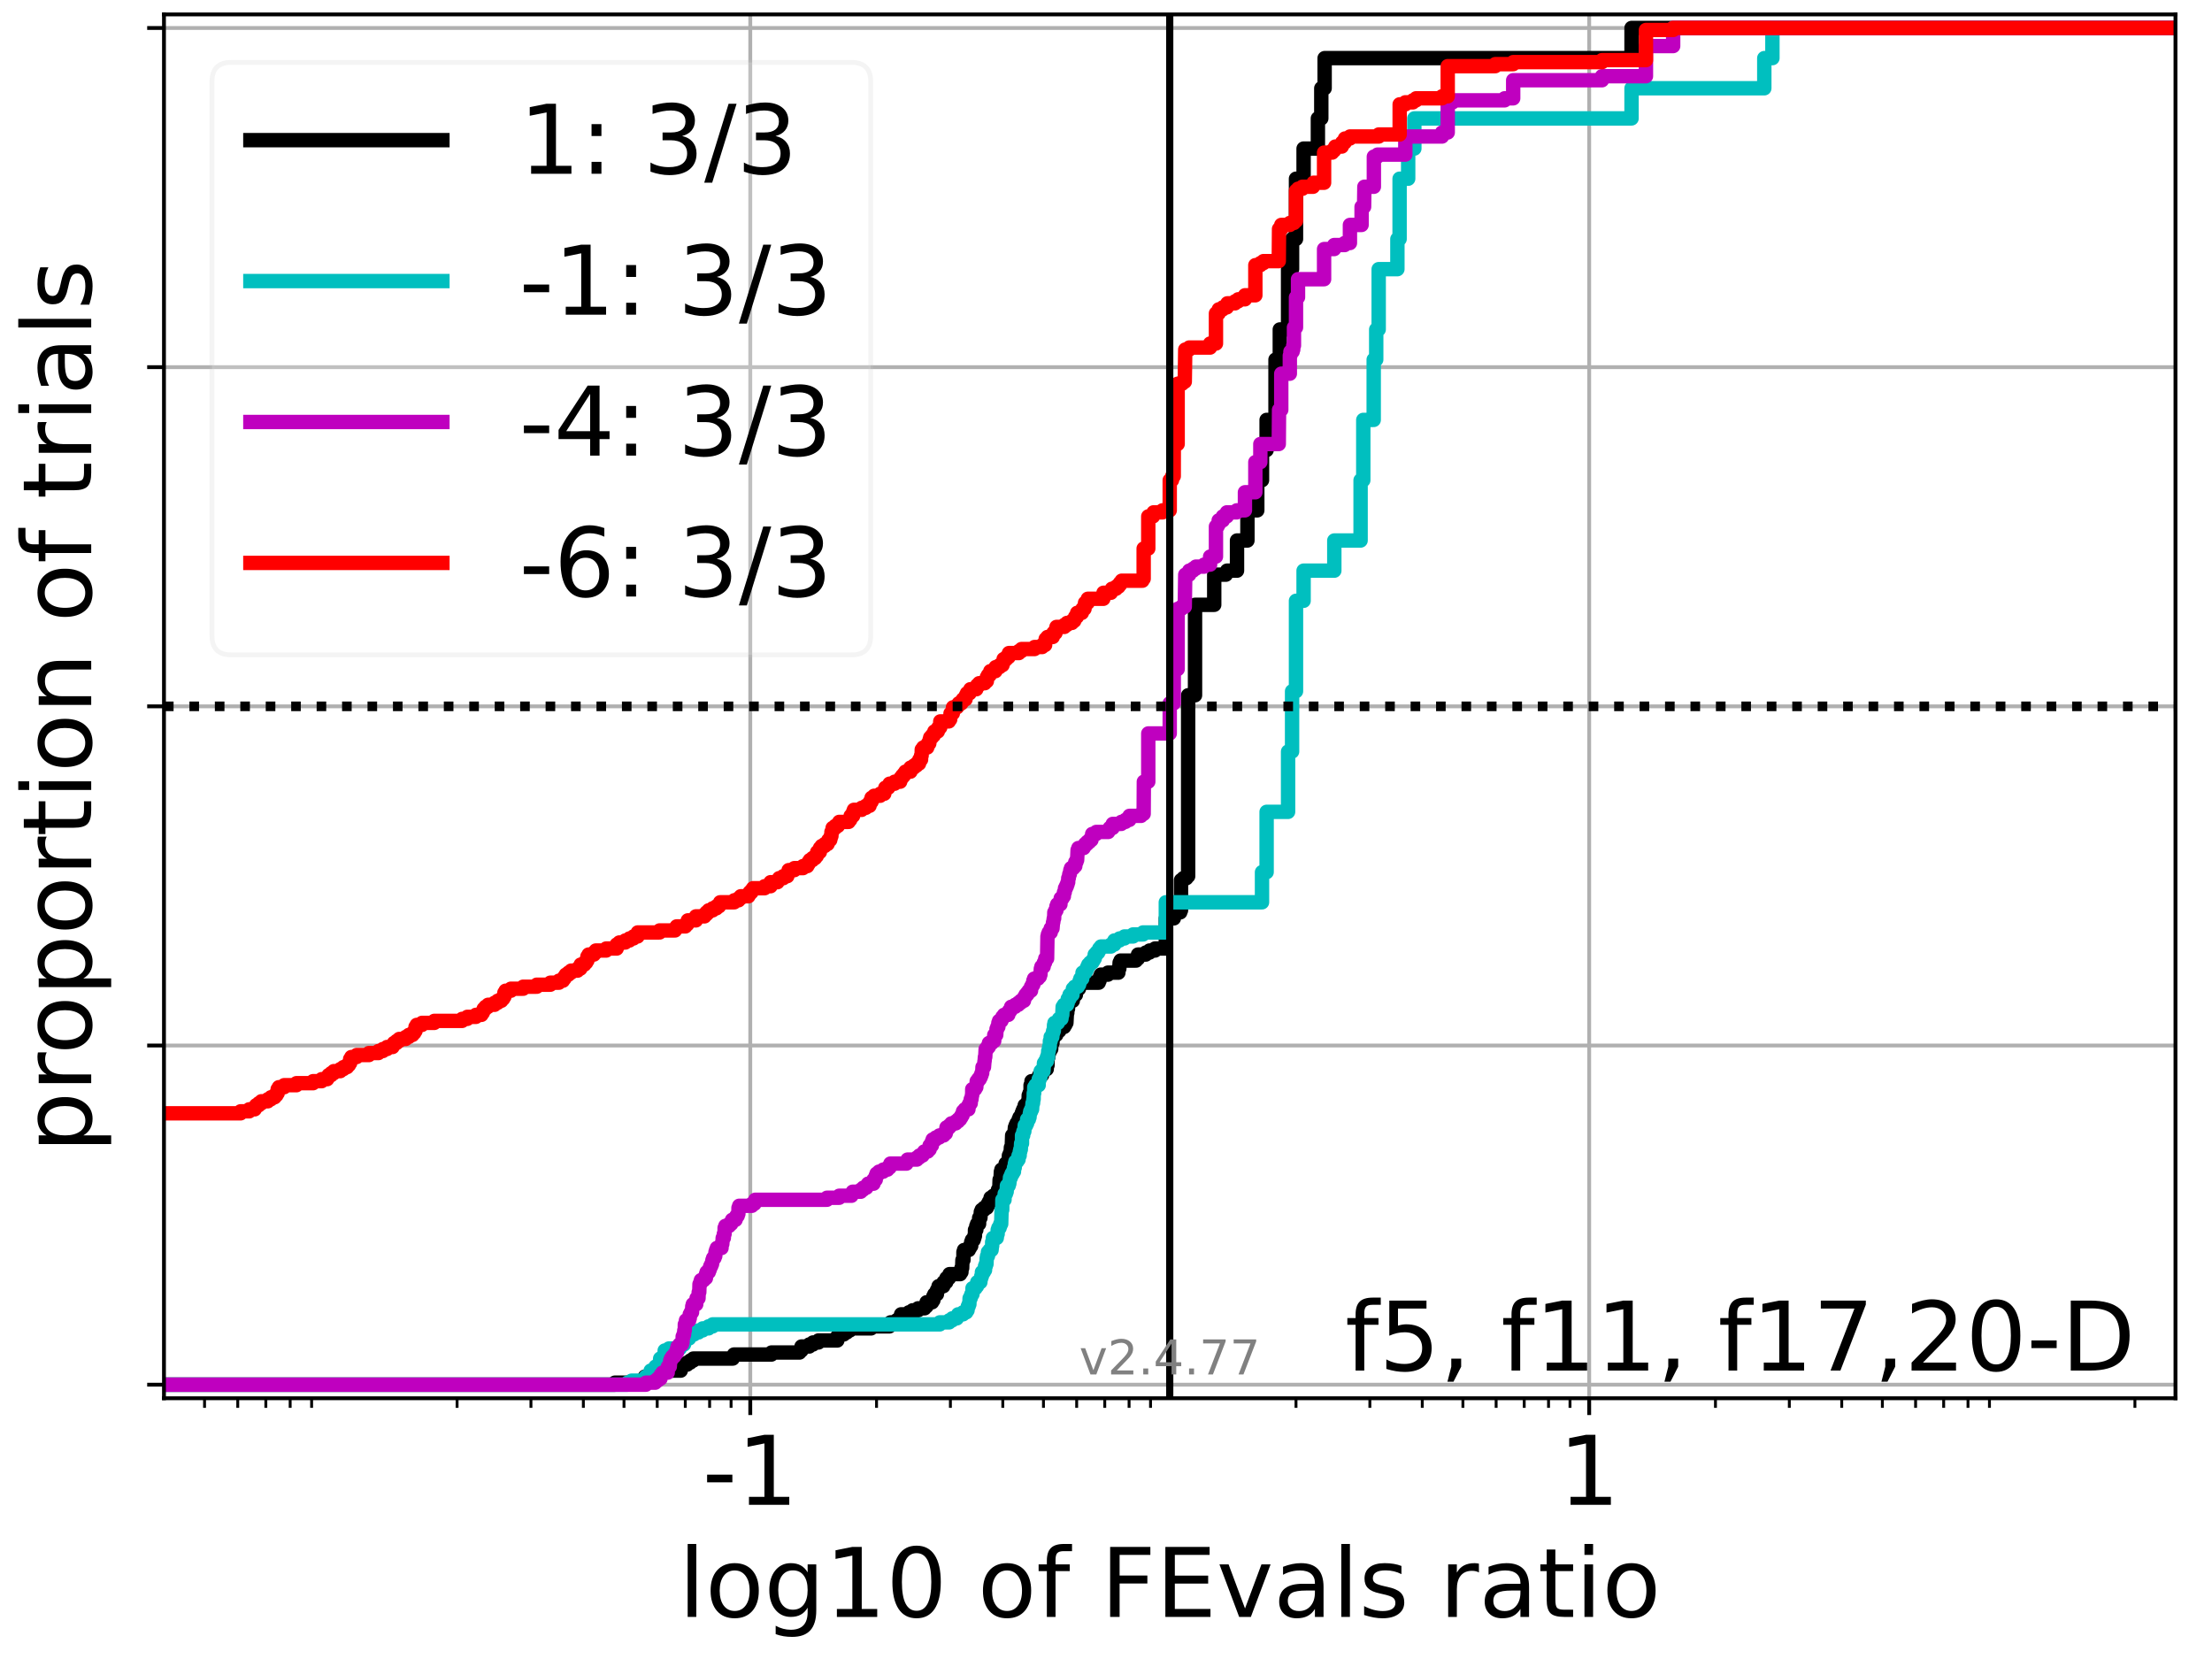 <?xml version="1.0" encoding="utf-8" standalone="no"?>
<!DOCTYPE svg PUBLIC "-//W3C//DTD SVG 1.1//EN"
  "http://www.w3.org/Graphics/SVG/1.1/DTD/svg11.dtd">
<!-- Created with matplotlib (https://matplotlib.org/) -->
<svg height="345.6pt" version="1.1" viewBox="0 0 460.8 345.6" width="460.8pt" xmlns="http://www.w3.org/2000/svg" xmlns:xlink="http://www.w3.org/1999/xlink">
 <defs>
  <style type="text/css">*{stroke-linecap:butt;stroke-linejoin:round;}</style>
 </defs>
 <g id="figure_1">
  <g id="patch_1">
   <path d="M 0 345.6 
L 460.8 345.6 
L 460.8 0 
L 0 0 
z
" style="fill:#ffffff;"/>
  </g>
  <g id="axes_1">
   <g id="patch_2">
    <path d="M 34.16 291.28 
L 453.192 291.28 
L 453.192 3 
L 34.16 3 
z
" style="fill:#ffffff;"/>
   </g>
   <g id="matplotlib.axis_1">
    <g id="xtick_1">
     <g id="line2d_1">
      <path clip-path="url(#p71aeb9cb4d)" d="M 156.295 291.28 
L 156.295 3 
" style="fill:none;stroke:#b0b0b0;stroke-linecap:square;stroke-width:0.8;"/>
     </g>
     <g id="line2d_2">
      <defs>
       <path d="M 0 0 
L 0 3.5 
" id="mc1d2302a35" style="stroke:#000000;stroke-width:0.8;"/>
      </defs>
      <g>
       <use style="stroke:#000000;stroke-width:0.8;" x="156.295" xlink:href="#mc1d2302a35" y="291.28"/>
      </g>
     </g>
     <g id="text_1">
      <!-- -1 -->
      <g transform="translate(146.325 313.477)scale(0.2 -0.2)">
       <defs>
        <path d="M 4.891 31.391 
L 31.203 31.391 
L 31.203 23.391 
L 4.891 23.391 
z
" id="DejaVuSans-45"/>
        <path d="M 12.406 8.297 
L 28.516 8.297 
L 28.516 63.922 
L 10.984 60.406 
L 10.984 69.391 
L 28.422 72.906 
L 38.281 72.906 
L 38.281 8.297 
L 54.391 8.297 
L 54.391 0 
L 12.406 0 
z
" id="DejaVuSans-49"/>
       </defs>
       <use xlink:href="#DejaVuSans-45"/>
       <use x="36.084" xlink:href="#DejaVuSans-49"/>
      </g>
     </g>
    </g>
    <g id="xtick_2">
     <g id="line2d_3">
      <path clip-path="url(#p71aeb9cb4d)" d="M 331.057 291.28 
L 331.057 3 
" style="fill:none;stroke:#b0b0b0;stroke-linecap:square;stroke-width:0.8;"/>
     </g>
     <g id="line2d_4">
      <g>
       <use style="stroke:#000000;stroke-width:0.8;" x="331.057" xlink:href="#mc1d2302a35" y="291.28"/>
      </g>
     </g>
     <g id="text_2">
      <!-- 1 -->
      <g transform="translate(324.695 313.477)scale(0.2 -0.2)">
       <use xlink:href="#DejaVuSans-49"/>
      </g>
     </g>
    </g>
    <g id="xtick_3">
     <g id="line2d_5">
      <defs>
       <path d="M 0 0 
L 0 2 
" id="m95f96e70f1" style="stroke:#000000;stroke-width:0.6;"/>
      </defs>
      <g>
       <use style="stroke:#000000;stroke-width:0.6;" x="42.61" xlink:href="#m95f96e70f1" y="291.28"/>
      </g>
     </g>
    </g>
    <g id="xtick_4">
     <g id="line2d_6">
      <g>
       <use style="stroke:#000000;stroke-width:0.6;" x="49.529" xlink:href="#m95f96e70f1" y="291.28"/>
      </g>
     </g>
    </g>
    <g id="xtick_5">
     <g id="line2d_7">
      <g>
       <use style="stroke:#000000;stroke-width:0.6;" x="55.378" xlink:href="#m95f96e70f1" y="291.28"/>
      </g>
     </g>
    </g>
    <g id="xtick_6">
     <g id="line2d_8">
      <g>
       <use style="stroke:#000000;stroke-width:0.6;" x="60.446" xlink:href="#m95f96e70f1" y="291.28"/>
      </g>
     </g>
    </g>
    <g id="xtick_7">
     <g id="line2d_9">
      <g>
       <use style="stroke:#000000;stroke-width:0.6;" x="64.916" xlink:href="#m95f96e70f1" y="291.28"/>
      </g>
     </g>
    </g>
    <g id="xtick_8">
     <g id="line2d_10">
      <g>
       <use style="stroke:#000000;stroke-width:0.6;" x="95.218" xlink:href="#m95f96e70f1" y="291.28"/>
      </g>
     </g>
    </g>
    <g id="xtick_9">
     <g id="line2d_11">
      <g>
       <use style="stroke:#000000;stroke-width:0.6;" x="110.605" xlink:href="#m95f96e70f1" y="291.28"/>
      </g>
     </g>
    </g>
    <g id="xtick_10">
     <g id="line2d_12">
      <g>
       <use style="stroke:#000000;stroke-width:0.6;" x="121.523" xlink:href="#m95f96e70f1" y="291.28"/>
      </g>
     </g>
    </g>
    <g id="xtick_11">
     <g id="line2d_13">
      <g>
       <use style="stroke:#000000;stroke-width:0.6;" x="129.991" xlink:href="#m95f96e70f1" y="291.28"/>
      </g>
     </g>
    </g>
    <g id="xtick_12">
     <g id="line2d_14">
      <g>
       <use style="stroke:#000000;stroke-width:0.6;" x="136.91" xlink:href="#m95f96e70f1" y="291.28"/>
      </g>
     </g>
    </g>
    <g id="xtick_13">
     <g id="line2d_15">
      <g>
       <use style="stroke:#000000;stroke-width:0.6;" x="142.759" xlink:href="#m95f96e70f1" y="291.28"/>
      </g>
     </g>
    </g>
    <g id="xtick_14">
     <g id="line2d_16">
      <g>
       <use style="stroke:#000000;stroke-width:0.6;" x="147.827" xlink:href="#m95f96e70f1" y="291.28"/>
      </g>
     </g>
    </g>
    <g id="xtick_15">
     <g id="line2d_17">
      <g>
       <use style="stroke:#000000;stroke-width:0.6;" x="152.297" xlink:href="#m95f96e70f1" y="291.28"/>
      </g>
     </g>
    </g>
    <g id="xtick_16">
     <g id="line2d_18">
      <g>
       <use style="stroke:#000000;stroke-width:0.6;" x="182.599" xlink:href="#m95f96e70f1" y="291.28"/>
      </g>
     </g>
    </g>
    <g id="xtick_17">
     <g id="line2d_19">
      <g>
       <use style="stroke:#000000;stroke-width:0.6;" x="197.986" xlink:href="#m95f96e70f1" y="291.28"/>
      </g>
     </g>
    </g>
    <g id="xtick_18">
     <g id="line2d_20">
      <g>
       <use style="stroke:#000000;stroke-width:0.6;" x="208.904" xlink:href="#m95f96e70f1" y="291.28"/>
      </g>
     </g>
    </g>
    <g id="xtick_19">
     <g id="line2d_21">
      <g>
       <use style="stroke:#000000;stroke-width:0.6;" x="217.372" xlink:href="#m95f96e70f1" y="291.28"/>
      </g>
     </g>
    </g>
    <g id="xtick_20">
     <g id="line2d_22">
      <g>
       <use style="stroke:#000000;stroke-width:0.6;" x="224.291" xlink:href="#m95f96e70f1" y="291.28"/>
      </g>
     </g>
    </g>
    <g id="xtick_21">
     <g id="line2d_23">
      <g>
       <use style="stroke:#000000;stroke-width:0.6;" x="230.141" xlink:href="#m95f96e70f1" y="291.28"/>
      </g>
     </g>
    </g>
    <g id="xtick_22">
     <g id="line2d_24">
      <g>
       <use style="stroke:#000000;stroke-width:0.6;" x="235.208" xlink:href="#m95f96e70f1" y="291.28"/>
      </g>
     </g>
    </g>
    <g id="xtick_23">
     <g id="line2d_25">
      <g>
       <use style="stroke:#000000;stroke-width:0.6;" x="239.678" xlink:href="#m95f96e70f1" y="291.28"/>
      </g>
     </g>
    </g>
    <g id="xtick_24">
     <g id="line2d_26">
      <g>
       <use style="stroke:#000000;stroke-width:0.6;" x="269.98" xlink:href="#m95f96e70f1" y="291.28"/>
      </g>
     </g>
    </g>
    <g id="xtick_25">
     <g id="line2d_27">
      <g>
       <use style="stroke:#000000;stroke-width:0.6;" x="285.367" xlink:href="#m95f96e70f1" y="291.28"/>
      </g>
     </g>
    </g>
    <g id="xtick_26">
     <g id="line2d_28">
      <g>
       <use style="stroke:#000000;stroke-width:0.6;" x="296.285" xlink:href="#m95f96e70f1" y="291.28"/>
      </g>
     </g>
    </g>
    <g id="xtick_27">
     <g id="line2d_29">
      <g>
       <use style="stroke:#000000;stroke-width:0.6;" x="304.753" xlink:href="#m95f96e70f1" y="291.28"/>
      </g>
     </g>
    </g>
    <g id="xtick_28">
     <g id="line2d_30">
      <g>
       <use style="stroke:#000000;stroke-width:0.6;" x="311.672" xlink:href="#m95f96e70f1" y="291.28"/>
      </g>
     </g>
    </g>
    <g id="xtick_29">
     <g id="line2d_31">
      <g>
       <use style="stroke:#000000;stroke-width:0.6;" x="317.522" xlink:href="#m95f96e70f1" y="291.28"/>
      </g>
     </g>
    </g>
    <g id="xtick_30">
     <g id="line2d_32">
      <g>
       <use style="stroke:#000000;stroke-width:0.6;" x="322.589" xlink:href="#m95f96e70f1" y="291.28"/>
      </g>
     </g>
    </g>
    <g id="xtick_31">
     <g id="line2d_33">
      <g>
       <use style="stroke:#000000;stroke-width:0.6;" x="327.059" xlink:href="#m95f96e70f1" y="291.28"/>
      </g>
     </g>
    </g>
    <g id="xtick_32">
     <g id="line2d_34">
      <g>
       <use style="stroke:#000000;stroke-width:0.6;" x="357.361" xlink:href="#m95f96e70f1" y="291.28"/>
      </g>
     </g>
    </g>
    <g id="xtick_33">
     <g id="line2d_35">
      <g>
       <use style="stroke:#000000;stroke-width:0.6;" x="372.748" xlink:href="#m95f96e70f1" y="291.28"/>
      </g>
     </g>
    </g>
    <g id="xtick_34">
     <g id="line2d_36">
      <g>
       <use style="stroke:#000000;stroke-width:0.6;" x="383.666" xlink:href="#m95f96e70f1" y="291.28"/>
      </g>
     </g>
    </g>
    <g id="xtick_35">
     <g id="line2d_37">
      <g>
       <use style="stroke:#000000;stroke-width:0.6;" x="392.134" xlink:href="#m95f96e70f1" y="291.28"/>
      </g>
     </g>
    </g>
    <g id="xtick_36">
     <g id="line2d_38">
      <g>
       <use style="stroke:#000000;stroke-width:0.6;" x="399.053" xlink:href="#m95f96e70f1" y="291.28"/>
      </g>
     </g>
    </g>
    <g id="xtick_37">
     <g id="line2d_39">
      <g>
       <use style="stroke:#000000;stroke-width:0.6;" x="404.903" xlink:href="#m95f96e70f1" y="291.28"/>
      </g>
     </g>
    </g>
    <g id="xtick_38">
     <g id="line2d_40">
      <g>
       <use style="stroke:#000000;stroke-width:0.6;" x="409.97" xlink:href="#m95f96e70f1" y="291.28"/>
      </g>
     </g>
    </g>
    <g id="xtick_39">
     <g id="line2d_41">
      <g>
       <use style="stroke:#000000;stroke-width:0.6;" x="414.44" xlink:href="#m95f96e70f1" y="291.28"/>
      </g>
     </g>
    </g>
    <g id="xtick_40">
     <g id="line2d_42">
      <g>
       <use style="stroke:#000000;stroke-width:0.6;" x="444.742" xlink:href="#m95f96e70f1" y="291.28"/>
      </g>
     </g>
    </g>
    <g id="text_3">
     <!-- log10 of FEvals ratio -->
     <g transform="translate(141.371 336.833)scale(0.2 -0.2)">
      <defs>
       <path d="M 9.422 75.984 
L 18.406 75.984 
L 18.406 0 
L 9.422 0 
z
" id="DejaVuSans-108"/>
       <path d="M 30.609 48.391 
Q 23.391 48.391 19.188 42.75 
Q 14.984 37.109 14.984 27.297 
Q 14.984 17.484 19.156 11.844 
Q 23.344 6.203 30.609 6.203 
Q 37.797 6.203 41.984 11.859 
Q 46.188 17.531 46.188 27.297 
Q 46.188 37.016 41.984 42.703 
Q 37.797 48.391 30.609 48.391 
z
M 30.609 56 
Q 42.328 56 49.016 48.375 
Q 55.719 40.766 55.719 27.297 
Q 55.719 13.875 49.016 6.219 
Q 42.328 -1.422 30.609 -1.422 
Q 18.844 -1.422 12.172 6.219 
Q 5.516 13.875 5.516 27.297 
Q 5.516 40.766 12.172 48.375 
Q 18.844 56 30.609 56 
z
" id="DejaVuSans-111"/>
       <path d="M 45.406 27.984 
Q 45.406 37.75 41.375 43.109 
Q 37.359 48.484 30.078 48.484 
Q 22.859 48.484 18.828 43.109 
Q 14.797 37.75 14.797 27.984 
Q 14.797 18.266 18.828 12.891 
Q 22.859 7.516 30.078 7.516 
Q 37.359 7.516 41.375 12.891 
Q 45.406 18.266 45.406 27.984 
z
M 54.391 6.781 
Q 54.391 -7.172 48.188 -13.984 
Q 42 -20.797 29.203 -20.797 
Q 24.469 -20.797 20.266 -20.094 
Q 16.062 -19.391 12.109 -17.922 
L 12.109 -9.188 
Q 16.062 -11.328 19.922 -12.344 
Q 23.781 -13.375 27.781 -13.375 
Q 36.625 -13.375 41.016 -8.766 
Q 45.406 -4.156 45.406 5.172 
L 45.406 9.625 
Q 42.625 4.781 38.281 2.391 
Q 33.938 0 27.875 0 
Q 17.828 0 11.672 7.656 
Q 5.516 15.328 5.516 27.984 
Q 5.516 40.672 11.672 48.328 
Q 17.828 56 27.875 56 
Q 33.938 56 38.281 53.609 
Q 42.625 51.219 45.406 46.391 
L 45.406 54.688 
L 54.391 54.688 
z
" id="DejaVuSans-103"/>
       <path d="M 31.781 66.406 
Q 24.172 66.406 20.328 58.906 
Q 16.5 51.422 16.5 36.375 
Q 16.5 21.391 20.328 13.891 
Q 24.172 6.391 31.781 6.391 
Q 39.453 6.391 43.281 13.891 
Q 47.125 21.391 47.125 36.375 
Q 47.125 51.422 43.281 58.906 
Q 39.453 66.406 31.781 66.406 
z
M 31.781 74.219 
Q 44.047 74.219 50.516 64.516 
Q 56.984 54.828 56.984 36.375 
Q 56.984 17.969 50.516 8.266 
Q 44.047 -1.422 31.781 -1.422 
Q 19.531 -1.422 13.062 8.266 
Q 6.594 17.969 6.594 36.375 
Q 6.594 54.828 13.062 64.516 
Q 19.531 74.219 31.781 74.219 
z
" id="DejaVuSans-48"/>
       <path id="DejaVuSans-32"/>
       <path d="M 37.109 75.984 
L 37.109 68.5 
L 28.516 68.5 
Q 23.688 68.5 21.797 66.547 
Q 19.922 64.594 19.922 59.516 
L 19.922 54.688 
L 34.719 54.688 
L 34.719 47.703 
L 19.922 47.703 
L 19.922 0 
L 10.891 0 
L 10.891 47.703 
L 2.297 47.703 
L 2.297 54.688 
L 10.891 54.688 
L 10.891 58.5 
Q 10.891 67.625 15.141 71.797 
Q 19.391 75.984 28.609 75.984 
z
" id="DejaVuSans-102"/>
       <path d="M 9.812 72.906 
L 51.703 72.906 
L 51.703 64.594 
L 19.672 64.594 
L 19.672 43.109 
L 48.578 43.109 
L 48.578 34.812 
L 19.672 34.812 
L 19.672 0 
L 9.812 0 
z
" id="DejaVuSans-70"/>
       <path d="M 9.812 72.906 
L 55.906 72.906 
L 55.906 64.594 
L 19.672 64.594 
L 19.672 43.016 
L 54.391 43.016 
L 54.391 34.719 
L 19.672 34.719 
L 19.672 8.297 
L 56.781 8.297 
L 56.781 0 
L 9.812 0 
z
" id="DejaVuSans-69"/>
       <path d="M 2.984 54.688 
L 12.5 54.688 
L 29.594 8.797 
L 46.688 54.688 
L 56.203 54.688 
L 35.688 0 
L 23.484 0 
z
" id="DejaVuSans-118"/>
       <path d="M 34.281 27.484 
Q 23.391 27.484 19.188 25 
Q 14.984 22.516 14.984 16.5 
Q 14.984 11.719 18.141 8.906 
Q 21.297 6.109 26.703 6.109 
Q 34.188 6.109 38.703 11.406 
Q 43.219 16.703 43.219 25.484 
L 43.219 27.484 
z
M 52.203 31.203 
L 52.203 0 
L 43.219 0 
L 43.219 8.297 
Q 40.141 3.328 35.547 0.953 
Q 30.953 -1.422 24.312 -1.422 
Q 15.922 -1.422 10.953 3.297 
Q 6 8.016 6 15.922 
Q 6 25.141 12.172 29.828 
Q 18.359 34.516 30.609 34.516 
L 43.219 34.516 
L 43.219 35.406 
Q 43.219 41.609 39.141 45 
Q 35.062 48.391 27.688 48.391 
Q 23 48.391 18.547 47.266 
Q 14.109 46.141 10.016 43.891 
L 10.016 52.203 
Q 14.938 54.109 19.578 55.047 
Q 24.219 56 28.609 56 
Q 40.484 56 46.344 49.844 
Q 52.203 43.703 52.203 31.203 
z
" id="DejaVuSans-97"/>
       <path d="M 44.281 53.078 
L 44.281 44.578 
Q 40.484 46.531 36.375 47.5 
Q 32.281 48.484 27.875 48.484 
Q 21.188 48.484 17.844 46.438 
Q 14.5 44.391 14.5 40.281 
Q 14.5 37.156 16.891 35.375 
Q 19.281 33.594 26.516 31.984 
L 29.594 31.297 
Q 39.156 29.25 43.188 25.516 
Q 47.219 21.781 47.219 15.094 
Q 47.219 7.469 41.188 3.016 
Q 35.156 -1.422 24.609 -1.422 
Q 20.219 -1.422 15.453 -0.562 
Q 10.688 0.297 5.422 2 
L 5.422 11.281 
Q 10.406 8.688 15.234 7.391 
Q 20.062 6.109 24.812 6.109 
Q 31.156 6.109 34.562 8.281 
Q 37.984 10.453 37.984 14.406 
Q 37.984 18.062 35.516 20.016 
Q 33.062 21.969 24.703 23.781 
L 21.578 24.516 
Q 13.234 26.266 9.516 29.906 
Q 5.812 33.547 5.812 39.891 
Q 5.812 47.609 11.281 51.797 
Q 16.75 56 26.812 56 
Q 31.781 56 36.172 55.266 
Q 40.578 54.547 44.281 53.078 
z
" id="DejaVuSans-115"/>
       <path d="M 41.109 46.297 
Q 39.594 47.172 37.812 47.578 
Q 36.031 48 33.891 48 
Q 26.266 48 22.188 43.047 
Q 18.109 38.094 18.109 28.812 
L 18.109 0 
L 9.078 0 
L 9.078 54.688 
L 18.109 54.688 
L 18.109 46.188 
Q 20.953 51.172 25.484 53.578 
Q 30.031 56 36.531 56 
Q 37.453 56 38.578 55.875 
Q 39.703 55.766 41.062 55.516 
z
" id="DejaVuSans-114"/>
       <path d="M 18.312 70.219 
L 18.312 54.688 
L 36.812 54.688 
L 36.812 47.703 
L 18.312 47.703 
L 18.312 18.016 
Q 18.312 11.328 20.141 9.422 
Q 21.969 7.516 27.594 7.516 
L 36.812 7.516 
L 36.812 0 
L 27.594 0 
Q 17.188 0 13.234 3.875 
Q 9.281 7.766 9.281 18.016 
L 9.281 47.703 
L 2.688 47.703 
L 2.688 54.688 
L 9.281 54.688 
L 9.281 70.219 
z
" id="DejaVuSans-116"/>
       <path d="M 9.422 54.688 
L 18.406 54.688 
L 18.406 0 
L 9.422 0 
z
M 9.422 75.984 
L 18.406 75.984 
L 18.406 64.594 
L 9.422 64.594 
z
" id="DejaVuSans-105"/>
      </defs>
      <use xlink:href="#DejaVuSans-108"/>
      <use x="27.783" xlink:href="#DejaVuSans-111"/>
      <use x="88.965" xlink:href="#DejaVuSans-103"/>
      <use x="152.441" xlink:href="#DejaVuSans-49"/>
      <use x="216.064" xlink:href="#DejaVuSans-48"/>
      <use x="279.688" xlink:href="#DejaVuSans-32"/>
      <use x="311.475" xlink:href="#DejaVuSans-111"/>
      <use x="372.656" xlink:href="#DejaVuSans-102"/>
      <use x="407.861" xlink:href="#DejaVuSans-32"/>
      <use x="439.648" xlink:href="#DejaVuSans-70"/>
      <use x="497.168" xlink:href="#DejaVuSans-69"/>
      <use x="560.352" xlink:href="#DejaVuSans-118"/>
      <use x="619.531" xlink:href="#DejaVuSans-97"/>
      <use x="680.811" xlink:href="#DejaVuSans-108"/>
      <use x="708.594" xlink:href="#DejaVuSans-115"/>
      <use x="760.693" xlink:href="#DejaVuSans-32"/>
      <use x="792.48" xlink:href="#DejaVuSans-114"/>
      <use x="833.594" xlink:href="#DejaVuSans-97"/>
      <use x="894.873" xlink:href="#DejaVuSans-116"/>
      <use x="934.082" xlink:href="#DejaVuSans-105"/>
      <use x="961.865" xlink:href="#DejaVuSans-111"/>
     </g>
    </g>
   </g>
   <g id="matplotlib.axis_2">
    <g id="ytick_1">
     <g id="line2d_43">
      <path clip-path="url(#p71aeb9cb4d)" d="M 34.16 288.454 
L 453.192 288.454 
" style="fill:none;stroke:#b0b0b0;stroke-linecap:square;stroke-width:0.8;"/>
     </g>
     <g id="line2d_44">
      <defs>
       <path d="M 0 0 
L -3.5 0 
" id="md053f7ad0c" style="stroke:#000000;stroke-width:0.8;"/>
      </defs>
      <g>
       <use style="stroke:#000000;stroke-width:0.8;" x="34.16" xlink:href="#md053f7ad0c" y="288.454"/>
      </g>
     </g>
    </g>
    <g id="ytick_2">
     <g id="line2d_45">
      <path clip-path="url(#p71aeb9cb4d)" d="M 34.16 217.797 
L 453.192 217.797 
" style="fill:none;stroke:#b0b0b0;stroke-linecap:square;stroke-width:0.8;"/>
     </g>
     <g id="line2d_46">
      <g>
       <use style="stroke:#000000;stroke-width:0.8;" x="34.16" xlink:href="#md053f7ad0c" y="217.797"/>
      </g>
     </g>
    </g>
    <g id="ytick_3">
     <g id="line2d_47">
      <path clip-path="url(#p71aeb9cb4d)" d="M 34.16 147.14 
L 453.192 147.14 
" style="fill:none;stroke:#b0b0b0;stroke-linecap:square;stroke-width:0.8;"/>
     </g>
     <g id="line2d_48">
      <g>
       <use style="stroke:#000000;stroke-width:0.8;" x="34.16" xlink:href="#md053f7ad0c" y="147.14"/>
      </g>
     </g>
    </g>
    <g id="ytick_4">
     <g id="line2d_49">
      <path clip-path="url(#p71aeb9cb4d)" d="M 34.16 76.483 
L 453.192 76.483 
" style="fill:none;stroke:#b0b0b0;stroke-linecap:square;stroke-width:0.8;"/>
     </g>
     <g id="line2d_50">
      <g>
       <use style="stroke:#000000;stroke-width:0.8;" x="34.16" xlink:href="#md053f7ad0c" y="76.483"/>
      </g>
     </g>
    </g>
    <g id="ytick_5">
     <g id="line2d_51">
      <path clip-path="url(#p71aeb9cb4d)" d="M 34.16 5.826 
L 453.192 5.826 
" style="fill:none;stroke:#b0b0b0;stroke-linecap:square;stroke-width:0.8;"/>
     </g>
     <g id="line2d_52">
      <g>
       <use style="stroke:#000000;stroke-width:0.8;" x="34.16" xlink:href="#md053f7ad0c" y="5.826"/>
      </g>
     </g>
    </g>
    <g id="text_4">
     <!-- proportion of trials -->
     <g transform="translate(19.001 240.146)rotate(-90)scale(0.2 -0.2)">
      <defs>
       <path d="M 18.109 8.203 
L 18.109 -20.797 
L 9.078 -20.797 
L 9.078 54.688 
L 18.109 54.688 
L 18.109 46.391 
Q 20.953 51.266 25.266 53.625 
Q 29.594 56 35.594 56 
Q 45.562 56 51.781 48.094 
Q 58.016 40.188 58.016 27.297 
Q 58.016 14.406 51.781 6.484 
Q 45.562 -1.422 35.594 -1.422 
Q 29.594 -1.422 25.266 0.953 
Q 20.953 3.328 18.109 8.203 
z
M 48.688 27.297 
Q 48.688 37.203 44.609 42.844 
Q 40.531 48.484 33.406 48.484 
Q 26.266 48.484 22.188 42.844 
Q 18.109 37.203 18.109 27.297 
Q 18.109 17.391 22.188 11.75 
Q 26.266 6.109 33.406 6.109 
Q 40.531 6.109 44.609 11.75 
Q 48.688 17.391 48.688 27.297 
z
" id="DejaVuSans-112"/>
       <path d="M 54.891 33.016 
L 54.891 0 
L 45.906 0 
L 45.906 32.719 
Q 45.906 40.484 42.875 44.328 
Q 39.844 48.188 33.797 48.188 
Q 26.516 48.188 22.312 43.547 
Q 18.109 38.922 18.109 30.906 
L 18.109 0 
L 9.078 0 
L 9.078 54.688 
L 18.109 54.688 
L 18.109 46.188 
Q 21.344 51.125 25.703 53.562 
Q 30.078 56 35.797 56 
Q 45.219 56 50.047 50.172 
Q 54.891 44.344 54.891 33.016 
z
" id="DejaVuSans-110"/>
      </defs>
      <use xlink:href="#DejaVuSans-112"/>
      <use x="63.477" xlink:href="#DejaVuSans-114"/>
      <use x="102.34" xlink:href="#DejaVuSans-111"/>
      <use x="163.521" xlink:href="#DejaVuSans-112"/>
      <use x="226.998" xlink:href="#DejaVuSans-111"/>
      <use x="288.18" xlink:href="#DejaVuSans-114"/>
      <use x="329.293" xlink:href="#DejaVuSans-116"/>
      <use x="368.502" xlink:href="#DejaVuSans-105"/>
      <use x="396.285" xlink:href="#DejaVuSans-111"/>
      <use x="457.467" xlink:href="#DejaVuSans-110"/>
      <use x="520.846" xlink:href="#DejaVuSans-32"/>
      <use x="552.633" xlink:href="#DejaVuSans-111"/>
      <use x="613.814" xlink:href="#DejaVuSans-102"/>
      <use x="649.02" xlink:href="#DejaVuSans-32"/>
      <use x="680.807" xlink:href="#DejaVuSans-116"/>
      <use x="720.016" xlink:href="#DejaVuSans-114"/>
      <use x="761.129" xlink:href="#DejaVuSans-105"/>
      <use x="788.912" xlink:href="#DejaVuSans-97"/>
      <use x="850.191" xlink:href="#DejaVuSans-108"/>
      <use x="877.975" xlink:href="#DejaVuSans-115"/>
     </g>
    </g>
   </g>
   <g id="line2d_53">
    <path clip-path="url(#p71aeb9cb4d)" d="M 34.16 288.454 
L 128.081 288.454 
L 128.081 288.035 
L 133.931 288.035 
L 133.931 287.616 
L 134.346 287.616 
L 134.346 286.779 
L 135.961 286.779 
L 135.961 286.36 
L 136.743 286.36 
L 136.743 285.941 
L 137.888 285.941 
L 137.888 285.523 
L 141.811 285.523 
L 141.811 284.685 
L 142.148 284.685 
L 142.148 284.267 
L 143.143 284.267 
L 143.143 283.848 
L 143.791 283.848 
L 143.791 283.429 
L 144.429 283.429 
L 144.429 283.011 
L 152.643 283.011 
L 152.643 282.592 
L 152.897 282.592 
L 152.897 282.173 
L 160.701 282.173 
L 160.701 281.754 
L 166.551 281.754 
L 166.551 281.336 
L 166.966 281.336 
L 166.966 280.498 
L 168.581 280.498 
L 168.581 280.08 
L 169.363 280.08 
L 169.363 279.661 
L 170.507 279.661 
L 170.507 279.242 
L 174.431 279.242 
L 174.431 278.405 
L 174.768 278.405 
L 174.768 277.986 
L 175.762 277.986 
L 175.762 277.567 
L 176.411 277.567 
L 176.411 277.149 
L 177.049 277.149 
L 177.049 276.73 
L 181.449 276.73 
L 181.449 276.311 
L 185.263 276.311 
L 185.263 275.893 
L 185.517 275.893 
L 185.517 275.474 
L 186.76 275.474 
L 186.76 275.055 
L 187.299 275.055 
L 187.299 274.636 
L 187.714 274.636 
L 187.714 273.799 
L 189.329 273.799 
L 189.329 273.38 
L 190.111 273.38 
L 190.111 272.962 
L 191.256 272.962 
L 191.256 272.543 
L 192.61 272.543 
L 192.61 272.124 
L 193.025 272.124 
L 193.025 271.287 
L 194.171 271.287 
L 194.171 270.868 
L 194.436 270.868 
L 194.436 270.031 
L 194.64 270.031 
L 194.64 269.612 
L 195.179 269.612 
L 195.179 268.774 
L 195.422 268.774 
L 195.516 267.937 
L 196.511 267.937 
L 196.567 267.1 
L 197.121 267.1 
L 197.159 266.262 
L 197.696 266.262 
L 197.797 265.425 
L 200.021 265.425 
L 200.021 265.006 
L 200.286 265.006 
L 200.286 264.169 
L 200.435 264.169 
L 200.49 262.494 
L 200.7 262.494 
L 200.7 260.819 
L 200.827 260.819 
L 200.827 260.4 
L 201.821 260.4 
L 201.821 259.982 
L 202.051 259.982 
L 202.051 259.563 
L 202.316 259.563 
L 202.316 258.726 
L 202.47 258.726 
L 202.47 258.307 
L 202.833 258.307 
L 202.833 257.888 
L 202.97 257.888 
L 202.97 257.469 
L 203.098 257.469 
L 203.108 256.213 
L 203.385 256.213 
L 203.385 255.376 
L 203.545 255.376 
L 203.545 254.957 
L 203.96 254.957 
L 203.977 253.701 
L 204.242 253.701 
L 204.326 252.445 
L 204.499 252.445 
L 204.499 252.026 
L 205 252.026 
L 205 251.607 
L 205.575 251.607 
L 205.575 251.189 
L 205.783 251.189 
L 205.783 250.77 
L 206.011 250.77 
L 206.011 250.351 
L 206.265 250.351 
L 206.358 249.514 
L 206.927 249.514 
L 206.927 249.095 
L 207.502 249.095 
L 207.502 248.677 
L 207.9 248.677 
L 207.9 247.839 
L 208.165 247.839 
L 208.238 245.746 
L 208.42 245.746 
L 208.503 244.071 
L 208.613 244.071 
L 208.613 243.652 
L 209.232 243.652 
L 209.232 243.233 
L 209.497 243.233 
L 209.497 242.396 
L 209.881 242.396 
L 209.881 241.977 
L 210.146 241.977 
L 210.176 240.721 
L 210.349 240.721 
L 210.349 240.302 
L 210.519 240.302 
L 210.59 239.046 
L 210.763 239.046 
L 210.85 236.534 
L 211.187 236.534 
L 211.187 236.115 
L 211.322 236.115 
L 211.425 234.859 
L 211.576 234.859 
L 211.576 234.44 
L 211.762 234.44 
L 211.762 234.022 
L 212.182 234.022 
L 212.206 233.184 
L 212.378 233.184 
L 212.378 232.766 
L 212.757 232.766 
L 212.831 231.928 
L 212.988 231.928 
L 212.988 231.51 
L 213.161 231.51 
L 213.161 231.091 
L 213.406 231.091 
L 213.468 230.253 
L 214.043 230.253 
L 214.132 229.416 
L 214.27 229.416 
L 214.305 228.16 
L 214.463 228.16 
L 214.463 227.741 
L 214.685 227.741 
L 214.685 226.066 
L 214.877 226.066 
L 214.877 225.229 
L 216.3 225.229 
L 216.3 224.392 
L 216.493 224.392 
L 216.493 223.973 
L 217.082 223.973 
L 217.082 223.135 
L 217.275 223.135 
L 217.275 222.717 
L 218.055 222.717 
L 218.055 221.879 
L 218.227 221.879 
L 218.228 220.204 
L 218.393 220.204 
L 218.419 219.367 
L 218.566 219.367 
L 218.566 218.948 
L 218.733 218.948 
L 218.733 218.53 
L 218.987 218.53 
L 218.998 217.273 
L 219.252 217.273 
L 219.252 216.436 
L 219.387 216.436 
L 219.387 216.017 
L 219.56 216.017 
L 219.56 215.599 
L 220.036 215.599 
L 220.036 215.18 
L 220.209 215.18 
L 220.209 214.761 
L 220.674 214.761 
L 220.674 214.343 
L 220.847 214.343 
L 220.847 213.924 
L 221.683 213.924 
L 221.683 213.505 
L 221.936 213.505 
L 221.936 213.086 
L 222.15 213.086 
L 222.258 210.993 
L 222.342 210.993 
L 222.342 210.155 
L 222.487 210.155 
L 222.511 208.899 
L 222.68 208.899 
L 222.68 208.481 
L 223.481 208.481 
L 223.481 207.643 
L 223.674 207.643 
L 223.674 207.225 
L 224.13 207.225 
L 224.13 206.387 
L 224.323 206.387 
L 224.323 205.968 
L 224.768 205.968 
L 224.768 205.131 
L 224.961 205.131 
L 224.961 204.712 
L 228.888 204.712 
L 228.888 204.294 
L 229.061 204.294 
L 229.142 203.456 
L 229.315 203.456 
L 229.315 203.037 
L 230.803 203.037 
L 230.803 202.619 
L 232.982 202.619 
L 232.982 201.781 
L 233.175 201.781 
L 233.236 200.525 
L 233.429 200.525 
L 233.429 200.106 
L 236.653 200.106 
L 236.653 199.688 
L 237.068 199.688 
L 237.068 198.85 
L 238.683 198.85 
L 238.683 198.432 
L 239.465 198.432 
L 239.465 198.013 
L 240.61 198.013 
L 240.61 197.594 
L 242.86 197.594 
L 242.86 191.314 
L 244.533 191.314 
L 244.533 190.476 
L 244.87 190.476 
L 244.87 190.058 
L 245.864 190.058 
L 245.864 189.639 
L 246.024 189.639 
L 246.024 183.358 
L 246.513 183.358 
L 246.513 182.939 
L 247.151 182.939 
L 247.151 182.521 
L 247.513 182.521 
L 247.513 144.837 
L 248.945 144.837 
L 248.945 125.995 
L 252.943 125.995 
L 252.943 119.715 
L 255.365 119.715 
L 255.365 119.296 
L 255.619 119.296 
L 255.619 118.877 
L 257.693 118.877 
L 257.693 112.597 
L 259.862 112.597 
L 259.862 106.316 
L 261.914 106.316 
L 261.914 100.035 
L 262.9 100.035 
L 262.9 93.755 
L 263.86 93.755 
L 263.86 87.474 
L 265.712 87.474 
L 265.712 74.913 
L 266.605 74.913 
L 266.605 68.632 
L 268.33 68.632 
L 268.33 56.071 
L 269.164 56.071 
L 269.164 49.791 
L 269.98 49.791 
L 269.98 37.229 
L 271.562 37.229 
L 271.562 30.949 
L 274.54 30.949 
L 274.54 24.668 
L 275.249 24.668 
L 275.249 18.387 
L 275.945 18.387 
L 275.945 12.107 
L 339.879 12.107 
L 339.879 5.826 
L 453.192 5.826 
L 453.192 5.826 
" style="fill:none;stroke:#000000;stroke-linecap:square;stroke-width:3;"/>
   </g>
   <g id="line2d_54">
    <path clip-path="url(#p71aeb9cb4d)" style="fill:none;stroke:#000000;stroke-linecap:square;stroke-width:3;"/>
   </g>
   <g id="line2d_55">
    <path clip-path="url(#p71aeb9cb4d)" d="M 34.16 288.454 
L 130.702 288.454 
L 130.702 288.035 
L 131.576 288.035 
L 131.576 287.616 
L 134.266 287.616 
L 134.266 287.198 
L 134.527 287.198 
L 134.527 286.779 
L 135.14 286.779 
L 135.14 286.36 
L 135.401 286.36 
L 135.401 285.941 
L 135.553 285.941 
L 135.553 285.523 
L 136.427 285.523 
L 136.427 285.104 
L 136.552 285.104 
L 136.552 284.685 
L 137.284 284.685 
L 137.284 284.267 
L 137.426 284.267 
L 137.525 283.011 
L 138.158 283.011 
L 138.158 282.592 
L 138.399 282.592 
L 138.473 281.336 
L 139.348 281.336 
L 139.348 280.917 
L 141.619 280.917 
L 141.619 280.08 
L 142.493 280.08 
L 142.493 279.242 
L 142.682 279.242 
L 142.682 278.823 
L 143.556 278.823 
L 143.556 278.405 
L 143.716 278.405 
L 143.716 277.986 
L 144.59 277.986 
L 144.59 277.567 
L 145.509 277.567 
L 145.509 277.149 
L 146.383 277.149 
L 146.383 276.73 
L 147.592 276.73 
L 147.592 276.311 
L 148.466 276.311 
L 148.466 275.893 
L 195.767 275.893 
L 195.767 275.474 
L 197.728 275.474 
L 197.728 275.055 
L 198.376 275.055 
L 198.376 274.636 
L 199.332 274.636 
L 199.332 274.218 
L 199.592 274.218 
L 199.592 273.799 
L 200.618 273.799 
L 200.618 273.38 
L 201.293 273.38 
L 201.293 272.962 
L 201.554 272.962 
L 201.617 272.124 
L 201.793 272.124 
L 201.793 271.705 
L 201.941 271.705 
L 201.985 270.449 
L 202.202 270.449 
L 202.202 270.031 
L 202.349 270.031 
L 202.349 269.612 
L 202.58 269.612 
L 202.59 268.356 
L 203.228 268.356 
L 203.228 267.937 
L 203.539 267.937 
L 203.578 267.1 
L 204.226 267.1 
L 204.31 266.262 
L 204.408 266.262 
L 204.408 265.844 
L 204.551 265.844 
L 204.551 265.006 
L 204.958 265.006 
L 204.958 264.587 
L 205.199 264.587 
L 205.199 263.75 
L 205.358 263.75 
L 205.358 263.331 
L 205.5 263.331 
L 205.549 262.075 
L 205.619 262.075 
L 205.619 261.656 
L 205.81 261.656 
L 205.81 260.819 
L 206.148 260.819 
L 206.148 260.4 
L 206.562 260.4 
L 206.645 259.563 
L 206.684 259.563 
L 206.684 258.726 
L 206.836 258.726 
L 206.836 257.888 
L 207.643 257.888 
L 207.747 257.051 
L 207.835 257.051 
L 207.835 256.213 
L 207.973 256.213 
L 207.973 255.795 
L 208.234 255.795 
L 208.234 255.376 
L 208.376 255.376 
L 208.376 254.957 
L 208.567 254.957 
L 208.646 252.026 
L 208.781 252.026 
L 208.808 249.933 
L 209.259 249.933 
L 209.294 248.677 
L 209.565 248.677 
L 209.565 248.258 
L 209.709 248.258 
L 209.756 247.002 
L 210.127 247.002 
L 210.127 246.583 
L 210.258 246.583 
L 210.357 245.746 
L 210.388 245.746 
L 210.388 245.327 
L 210.575 245.327 
L 210.575 244.908 
L 210.743 244.908 
L 210.743 244.489 
L 210.99 244.489 
L 210.99 244.071 
L 211.231 244.071 
L 211.231 243.233 
L 211.391 243.233 
L 211.414 242.396 
L 211.522 242.396 
L 211.522 241.977 
L 211.893 241.977 
L 211.893 241.559 
L 212.18 241.559 
L 212.182 240.721 
L 212.412 240.721 
L 212.443 239.884 
L 212.536 239.884 
L 212.536 239.465 
L 212.657 239.465 
L 212.711 238.209 
L 212.902 238.209 
L 212.902 236.534 
L 213.144 236.534 
L 213.184 235.697 
L 213.385 235.697 
L 213.468 234.44 
L 213.774 234.44 
L 213.774 234.022 
L 213.965 234.022 
L 213.965 233.184 
L 214.334 233.184 
L 214.334 232.766 
L 214.467 232.766 
L 214.534 231.928 
L 214.619 231.928 
L 214.619 231.51 
L 214.808 231.51 
L 214.808 231.091 
L 214.999 231.091 
L 215.086 229.835 
L 215.199 229.835 
L 215.267 228.997 
L 215.326 228.997 
L 215.347 227.741 
L 215.44 227.741 
L 215.458 226.485 
L 215.719 226.485 
L 215.719 226.066 
L 216.373 226.066 
L 216.389 224.81 
L 216.601 224.81 
L 216.601 224.392 
L 216.744 224.392 
L 216.792 223.135 
L 217.372 223.135 
L 217.48 221.461 
L 217.743 221.461 
L 217.743 221.042 
L 218.098 221.042 
L 218.104 220.204 
L 218.345 220.204 
L 218.359 218.948 
L 218.475 218.948 
L 218.543 218.111 
L 218.684 218.111 
L 218.716 216.855 
L 218.875 216.855 
L 218.875 216.017 
L 219.216 216.017 
L 219.294 215.18 
L 219.385 215.18 
L 219.385 214.761 
L 219.534 214.761 
L 219.577 213.505 
L 219.665 213.505 
L 219.665 213.086 
L 220.384 213.086 
L 220.384 212.668 
L 220.598 212.668 
L 220.598 212.249 
L 221.116 212.249 
L 221.227 211.412 
L 221.298 211.412 
L 221.37 209.737 
L 221.632 209.737 
L 221.632 209.318 
L 222.305 209.318 
L 222.305 208.899 
L 222.439 208.899 
L 222.439 208.062 
L 222.811 208.062 
L 222.811 207.225 
L 223.425 207.225 
L 223.502 205.968 
L 223.874 205.968 
L 223.874 205.55 
L 224.536 205.55 
L 224.536 205.131 
L 224.791 205.131 
L 224.791 204.712 
L 224.908 204.712 
L 224.908 204.294 
L 225.052 204.294 
L 225.052 203.875 
L 225.451 203.875 
L 225.507 202.619 
L 226.078 202.619 
L 226.078 202.2 
L 226.329 202.2 
L 226.329 201.781 
L 226.514 201.781 
L 226.514 201.363 
L 226.701 201.363 
L 226.701 200.944 
L 227.076 200.944 
L 227.076 200.525 
L 227.548 200.525 
L 227.548 200.106 
L 227.809 200.106 
L 227.809 199.688 
L 228.05 199.688 
L 228.05 198.85 
L 228.412 198.85 
L 228.412 198.432 
L 228.783 198.432 
L 228.783 198.013 
L 228.998 198.013 
L 228.998 197.594 
L 229.341 197.594 
L 229.341 197.176 
L 231.424 197.176 
L 231.424 196.757 
L 232.144 196.757 
L 232.144 195.919 
L 233.207 195.919 
L 233.207 195.501 
L 234.241 195.501 
L 234.241 195.082 
L 236.034 195.082 
L 236.034 194.663 
L 238.117 194.663 
L 238.117 194.245 
L 242.86 194.245 
L 242.86 187.964 
L 262.9 187.964 
L 262.9 181.683 
L 263.86 181.683 
L 263.86 169.122 
L 268.33 169.122 
L 268.33 156.561 
L 269.164 156.561 
L 269.164 144 
L 269.98 144 
L 269.98 125.158 
L 271.562 125.158 
L 271.562 118.877 
L 277.961 118.877 
L 277.961 112.597 
L 283.435 112.597 
L 283.435 100.035 
L 283.997 100.035 
L 283.997 87.474 
L 286.166 87.474 
L 286.166 74.913 
L 286.69 74.913 
L 286.69 68.632 
L 287.206 68.632 
L 287.206 56.071 
L 291.102 56.071 
L 291.102 49.791 
L 291.562 49.791 
L 291.562 37.229 
L 293.348 37.229 
L 293.348 30.949 
L 294.634 30.949 
L 294.634 24.668 
L 339.879 24.668 
L 339.879 18.387 
L 367.535 18.387 
L 367.535 12.107 
L 369.226 12.107 
L 369.226 5.826 
L 453.192 5.826 
L 453.192 5.826 
" style="fill:none;stroke:#00bfbf;stroke-linecap:square;stroke-width:3;"/>
   </g>
   <g id="line2d_56">
    <path clip-path="url(#p71aeb9cb4d)" style="fill:none;stroke:#00bfbf;stroke-linecap:square;stroke-width:3;"/>
   </g>
   <g id="line2d_57">
    <path clip-path="url(#p71aeb9cb4d)" d="M 34.16 288.454 
L 134.55 288.454 
L 134.55 288.035 
L 136.488 288.035 
L 136.488 287.616 
L 137 287.616 
L 137 287.198 
L 137.593 287.198 
L 137.671 286.36 
L 138.003 286.36 
L 138.003 285.941 
L 139.097 285.941 
L 139.14 284.685 
L 139.531 284.685 
L 139.618 283.429 
L 139.776 283.429 
L 139.776 283.011 
L 140.043 283.011 
L 140.043 282.592 
L 140.447 282.592 
L 140.447 282.173 
L 140.714 282.173 
L 140.714 281.754 
L 141.034 281.754 
L 141.046 280.917 
L 141.167 280.917 
L 141.167 280.498 
L 141.546 280.498 
L 141.546 280.08 
L 142.067 280.08 
L 142.067 279.661 
L 142.183 279.661 
L 142.217 278.405 
L 142.384 278.405 
L 142.384 277.986 
L 142.509 277.986 
L 142.549 277.149 
L 142.655 277.149 
L 142.661 275.893 
L 142.819 275.893 
L 142.896 275.055 
L 143.568 275.055 
L 143.568 274.636 
L 143.687 274.636 
L 143.687 273.799 
L 143.899 273.799 
L 143.899 273.38 
L 144.164 273.38 
L 144.21 272.124 
L 144.322 272.124 
L 144.322 271.705 
L 145.037 271.705 
L 145.11 270.449 
L 145.514 270.449 
L 145.552 269.193 
L 145.672 269.193 
L 145.718 267.518 
L 145.883 267.518 
L 145.883 267.1 
L 146.006 267.1 
L 146.006 266.681 
L 146.613 266.681 
L 146.613 266.262 
L 147.055 266.262 
L 147.063 265.425 
L 147.202 265.425 
L 147.202 265.006 
L 147.656 265.006 
L 147.656 264.587 
L 147.82 264.587 
L 147.82 264.169 
L 147.964 264.169 
L 147.964 263.75 
L 148.167 263.75 
L 148.167 263.331 
L 148.332 263.331 
L 148.406 262.494 
L 148.552 262.494 
L 148.552 262.075 
L 148.839 262.075 
L 148.839 261.656 
L 149.003 261.656 
L 149.049 260.819 
L 149.17 260.819 
L 149.17 260.4 
L 149.335 260.4 
L 149.335 259.982 
L 150.308 259.982 
L 150.308 259.144 
L 150.473 259.144 
L 150.552 257.888 
L 150.785 257.888 
L 150.785 257.051 
L 150.943 257.051 
L 150.95 255.795 
L 151.108 255.795 
L 151.108 255.376 
L 151.903 255.376 
L 151.903 254.957 
L 152.335 254.957 
L 152.335 254.538 
L 152.499 254.538 
L 152.499 254.12 
L 153.235 254.12 
L 153.235 253.701 
L 153.399 253.701 
L 153.399 253.282 
L 153.677 253.282 
L 153.677 252.864 
L 153.82 252.864 
L 153.841 251.607 
L 153.987 251.607 
L 153.987 251.189 
L 156.626 251.189 
L 156.626 250.77 
L 157.174 250.77 
L 157.174 250.351 
L 157.338 250.351 
L 157.338 249.933 
L 172.264 249.933 
L 172.264 249.514 
L 174.82 249.514 
L 174.82 249.095 
L 177.374 249.095 
L 177.374 248.677 
L 177.627 248.677 
L 177.627 248.258 
L 179.312 248.258 
L 179.312 247.839 
L 179.823 247.839 
L 179.823 247.42 
L 180.495 247.42 
L 180.495 247.002 
L 180.826 247.002 
L 180.826 246.583 
L 181.964 246.583 
L 181.964 245.746 
L 182.441 245.746 
L 182.441 244.908 
L 182.599 244.908 
L 182.599 244.489 
L 183.098 244.489 
L 183.098 244.071 
L 183.991 244.071 
L 183.991 243.652 
L 184.891 243.652 
L 184.891 243.233 
L 185.333 243.233 
L 185.333 242.815 
L 185.479 242.815 
L 185.479 242.396 
L 188.83 242.396 
L 188.83 241.977 
L 189.066 241.977 
L 189.066 241.559 
L 191.003 241.559 
L 191.003 241.14 
L 191.515 241.14 
L 191.515 240.721 
L 192.186 240.721 
L 192.186 240.302 
L 192.518 240.302 
L 192.518 239.884 
L 193.264 239.884 
L 193.264 239.465 
L 193.656 239.465 
L 193.656 238.628 
L 194.133 238.628 
L 194.133 237.79 
L 194.291 237.79 
L 194.291 237.371 
L 194.957 237.371 
L 194.957 236.953 
L 195.682 236.953 
L 195.682 236.534 
L 196.582 236.534 
L 196.582 236.115 
L 197.024 236.115 
L 197.024 235.697 
L 197.155 235.697 
L 197.17 234.859 
L 197.764 234.859 
L 197.764 234.44 
L 198.166 234.44 
L 198.166 234.022 
L 199.093 234.022 
L 199.093 233.603 
L 199.604 233.603 
L 199.604 233.184 
L 200.019 233.184 
L 200.019 232.766 
L 200.276 232.766 
L 200.276 232.347 
L 200.521 232.347 
L 200.607 231.51 
L 200.973 231.51 
L 200.973 231.091 
L 201.745 231.091 
L 201.745 230.253 
L 201.956 230.253 
L 201.956 229.835 
L 202.223 229.835 
L 202.223 228.997 
L 202.38 228.997 
L 202.468 228.16 
L 202.522 228.16 
L 202.531 226.904 
L 203.139 226.904 
L 203.139 226.485 
L 203.385 226.485 
L 203.471 225.229 
L 203.772 225.229 
L 203.772 224.81 
L 204.098 224.81 
L 204.098 224.392 
L 204.308 224.392 
L 204.308 223.973 
L 204.468 223.973 
L 204.468 223.554 
L 204.609 223.554 
L 204.672 222.298 
L 204.98 222.298 
L 205.086 221.042 
L 205.114 221.042 
L 205.171 220.204 
L 205.244 220.204 
L 205.328 218.53 
L 205.652 218.53 
L 205.652 218.111 
L 205.983 218.111 
L 206.014 217.273 
L 206.635 217.273 
L 206.635 216.855 
L 207.114 216.855 
L 207.121 215.599 
L 207.535 215.599 
L 207.598 214.343 
L 207.756 214.343 
L 207.756 213.924 
L 207.977 213.924 
L 207.977 213.086 
L 208.123 213.086 
L 208.123 212.668 
L 208.611 212.668 
L 208.611 212.249 
L 208.82 212.249 
L 208.82 211.83 
L 209.147 211.83 
L 209.147 211.412 
L 210.047 211.412 
L 210.047 210.993 
L 210.19 210.993 
L 210.19 210.574 
L 210.489 210.574 
L 210.489 210.155 
L 210.636 210.155 
L 210.636 209.737 
L 211.474 209.737 
L 211.474 209.318 
L 212.128 209.318 
L 212.128 208.899 
L 212.639 208.899 
L 212.639 208.481 
L 213.311 208.481 
L 213.401 207.643 
L 213.642 207.643 
L 213.642 207.225 
L 213.986 207.225 
L 213.986 206.806 
L 214.292 206.806 
L 214.292 206.387 
L 214.78 206.387 
L 214.78 205.55 
L 215.007 205.55 
L 215.007 205.131 
L 215.258 205.131 
L 215.258 204.294 
L 215.415 204.294 
L 215.415 203.875 
L 216.23 203.875 
L 216.23 203.456 
L 216.61 203.456 
L 216.61 203.037 
L 216.742 203.037 
L 216.827 201.781 
L 216.945 201.781 
L 216.945 201.363 
L 217.413 201.363 
L 217.456 200.525 
L 217.707 200.525 
L 217.745 199.688 
L 218.128 199.688 
L 218.206 195.082 
L 218.295 195.082 
L 218.295 194.663 
L 218.46 194.663 
L 218.46 194.245 
L 218.883 194.245 
L 218.883 193.407 
L 219.256 193.407 
L 219.36 192.151 
L 219.413 192.151 
L 219.518 191.314 
L 219.597 191.314 
L 219.633 190.058 
L 219.84 190.058 
L 219.84 189.639 
L 220.075 189.639 
L 220.075 188.801 
L 220.233 188.801 
L 220.233 188.383 
L 220.909 188.383 
L 220.966 187.127 
L 221.351 187.127 
L 221.351 186.708 
L 221.624 186.708 
L 221.646 185.87 
L 221.809 185.87 
L 221.863 185.033 
L 222.063 185.033 
L 222.063 184.614 
L 222.251 184.614 
L 222.251 184.196 
L 222.397 184.196 
L 222.397 183.777 
L 222.524 183.777 
L 222.534 182.939 
L 222.647 182.939 
L 222.752 182.102 
L 222.866 182.102 
L 222.966 181.265 
L 223.112 181.265 
L 223.112 180.846 
L 223.614 180.846 
L 223.614 180.427 
L 224.003 180.427 
L 224.003 179.59 
L 224.235 179.59 
L 224.235 179.171 
L 224.386 179.171 
L 224.481 177.078 
L 224.639 177.078 
L 224.639 176.659 
L 225.748 176.659 
L 225.748 176.24 
L 226.03 176.24 
L 226.03 175.821 
L 226.463 175.821 
L 226.463 175.403 
L 226.93 175.403 
L 226.93 174.984 
L 227.372 174.984 
L 227.444 174.147 
L 227.518 174.147 
L 227.518 173.728 
L 228.366 173.728 
L 228.366 173.309 
L 230.869 173.309 
L 230.869 172.891 
L 231.173 172.891 
L 231.173 172.472 
L 231.799 172.472 
L 231.799 171.634 
L 233.586 171.634 
L 233.586 171.216 
L 234.448 171.216 
L 234.448 170.797 
L 235.271 170.797 
L 235.291 169.96 
L 237.7 169.96 
L 237.7 169.541 
L 238.245 169.541 
L 238.284 162.842 
L 239.206 162.842 
L 239.206 152.793 
L 243.676 152.793 
L 243.676 146.512 
L 244.51 146.512 
L 244.522 139.394 
L 245.326 139.394 
L 245.326 126.833 
L 246.104 126.833 
L 246.104 126.414 
L 246.81 126.414 
L 246.908 119.715 
L 247.731 119.715 
L 247.731 118.877 
L 248.534 118.877 
L 248.534 118.459 
L 249.118 118.459 
L 249.118 118.04 
L 250.839 118.04 
L 250.839 117.621 
L 252.087 117.621 
L 252.087 115.946 
L 253.307 115.946 
L 253.307 109.666 
L 253.645 109.666 
L 253.645 109.247 
L 253.873 109.247 
L 253.873 108.41 
L 254.736 108.41 
L 254.736 107.572 
L 255.579 107.572 
L 255.579 106.735 
L 257.644 106.735 
L 257.644 106.316 
L 259.343 106.316 
L 259.343 102.548 
L 261.512 102.548 
L 261.512 96.267 
L 262.552 96.267 
L 262.552 92.499 
L 266.392 92.499 
L 266.448 85.381 
L 266.908 85.381 
L 266.908 77.844 
L 268.694 77.844 
L 268.694 74.076 
L 268.821 74.076 
L 268.821 73.238 
L 269.283 73.238 
L 269.283 72.819 
L 269.405 72.819 
L 269.405 71.982 
L 269.556 71.982 
L 269.556 68.214 
L 269.98 68.214 
L 269.98 61.933 
L 270.4 61.933 
L 270.4 58.165 
L 275.83 58.165 
L 275.83 51.884 
L 277.931 51.884 
L 277.931 51.047 
L 280.116 51.047 
L 280.116 50.628 
L 281.213 50.628 
L 281.213 46.86 
L 283.642 46.86 
L 283.642 43.091 
L 284.163 43.091 
L 284.226 38.904 
L 286.201 38.904 
L 286.201 32.624 
L 286.97 32.624 
L 286.97 32.205 
L 292.752 32.205 
L 292.752 28.436 
L 300.404 28.436 
L 300.404 27.599 
L 301.588 27.599 
L 301.588 21.318 
L 302.607 21.318 
L 302.607 20.9 
L 313.441 20.9 
L 313.441 20.481 
L 315.225 20.481 
L 315.225 16.713 
L 333.728 16.713 
L 333.728 15.875 
L 342.88 15.875 
L 342.88 9.595 
L 348.549 9.595 
L 348.549 5.826 
L 453.192 5.826 
L 453.192 5.826 
" style="fill:none;stroke:#bf00bf;stroke-linecap:square;stroke-width:3;"/>
   </g>
   <g id="line2d_58">
    <path clip-path="url(#p71aeb9cb4d)" style="fill:none;stroke:#bf00bf;stroke-linecap:square;stroke-width:3;"/>
   </g>
   <g id="line2d_59">
    <path clip-path="url(#p71aeb9cb4d)" d="M 34.16 231.928 
L 50.116 231.928 
L 50.116 231.51 
L 51.909 231.51 
L 51.909 231.091 
L 53.059 231.091 
L 53.059 230.672 
L 53.341 230.672 
L 53.341 230.253 
L 53.899 230.253 
L 53.899 229.835 
L 54.449 229.835 
L 54.449 229.416 
L 55.79 229.416 
L 55.79 228.997 
L 56.443 228.997 
L 56.443 228.579 
L 57.213 228.579 
L 57.213 228.16 
L 57.591 228.16 
L 57.591 227.741 
L 57.842 227.741 
L 57.842 226.904 
L 58.091 226.904 
L 58.091 226.485 
L 59.191 226.485 
L 59.191 226.066 
L 61.753 226.066 
L 61.753 225.648 
L 65.216 225.648 
L 65.216 225.229 
L 67.009 225.229 
L 67.009 224.81 
L 68.159 224.81 
L 68.159 224.392 
L 68.441 224.392 
L 68.441 223.973 
L 68.999 223.973 
L 68.999 223.554 
L 69.549 223.554 
L 69.549 223.135 
L 70.89 223.135 
L 70.89 222.717 
L 71.544 222.717 
L 71.544 222.298 
L 72.313 222.298 
L 72.313 221.879 
L 72.692 221.879 
L 72.692 221.461 
L 72.942 221.461 
L 72.942 220.623 
L 73.191 220.623 
L 73.191 220.204 
L 74.291 220.204 
L 74.291 219.786 
L 76.853 219.786 
L 76.853 219.367 
L 78.834 219.367 
L 78.834 218.948 
L 79.765 218.948 
L 79.765 218.53 
L 80.627 218.53 
L 80.627 218.111 
L 81.777 218.111 
L 81.777 217.692 
L 82.059 217.692 
L 82.059 217.273 
L 82.617 217.273 
L 82.617 216.855 
L 83.167 216.855 
L 83.167 216.436 
L 84.508 216.436 
L 84.508 216.017 
L 85.161 216.017 
L 85.161 215.599 
L 85.931 215.599 
L 85.931 215.18 
L 86.309 215.18 
L 86.309 214.761 
L 86.56 214.761 
L 86.56 213.924 
L 86.809 213.924 
L 86.809 213.505 
L 87.909 213.505 
L 87.909 213.086 
L 90.471 213.086 
L 90.471 212.668 
L 96.272 212.668 
L 96.272 212.249 
L 97.347 212.249 
L 97.347 211.83 
L 99.14 211.83 
L 99.14 211.412 
L 100.291 211.412 
L 100.291 210.993 
L 100.573 210.993 
L 100.573 210.574 
L 100.766 210.574 
L 100.766 210.155 
L 101.131 210.155 
L 101.131 209.737 
L 101.681 209.737 
L 101.681 209.318 
L 103.022 209.318 
L 103.022 208.899 
L 103.675 208.899 
L 103.675 208.481 
L 104.444 208.481 
L 104.444 208.062 
L 104.823 208.062 
L 104.823 207.643 
L 105.074 207.643 
L 105.074 206.806 
L 105.322 206.806 
L 105.322 206.387 
L 106.423 206.387 
L 106.423 205.968 
L 108.985 205.968 
L 108.985 205.55 
L 111.821 205.55 
L 111.821 205.131 
L 114.639 205.131 
L 114.639 204.712 
L 116.433 204.712 
L 116.433 204.294 
L 117.273 204.294 
L 117.273 203.875 
L 117.583 203.875 
L 117.583 203.456 
L 117.865 203.456 
L 117.865 203.037 
L 118.423 203.037 
L 118.423 202.619 
L 118.973 202.619 
L 118.973 202.2 
L 120.314 202.2 
L 120.314 201.781 
L 120.903 201.781 
L 120.967 200.944 
L 121.736 200.944 
L 121.736 200.525 
L 122.115 200.525 
L 122.115 200.106 
L 122.366 200.106 
L 122.366 199.269 
L 122.615 199.269 
L 122.615 198.85 
L 123.715 198.85 
L 123.715 198.432 
L 124.112 198.432 
L 124.112 198.013 
L 126.277 198.013 
L 126.277 197.594 
L 128.467 197.594 
L 128.467 196.757 
L 129.013 196.757 
L 129.013 196.338 
L 130.253 196.338 
L 130.253 195.919 
L 131.116 195.919 
L 131.116 195.501 
L 131.959 195.501 
L 131.959 195.082 
L 132.821 195.082 
L 132.86 194.245 
L 137.41 194.245 
L 137.41 193.826 
L 140.618 193.826 
L 140.618 193.407 
L 140.963 193.407 
L 140.963 192.988 
L 142.772 192.988 
L 142.772 192.57 
L 143.174 192.57 
L 143.174 192.151 
L 143.291 192.151 
L 143.291 191.732 
L 144.974 191.732 
L 144.974 190.895 
L 146.76 190.895 
L 146.76 190.476 
L 147.173 190.476 
L 147.173 190.058 
L 147.623 190.058 
L 147.623 189.639 
L 148.466 189.639 
L 148.466 189.22 
L 149.239 189.22 
L 149.239 188.801 
L 149.791 188.801 
L 149.791 188.383 
L 150.014 188.383 
L 150.014 187.964 
L 152.958 187.964 
L 152.958 187.545 
L 153.861 187.545 
L 153.861 187.127 
L 154.311 187.127 
L 154.311 186.708 
L 155.898 186.708 
L 155.898 186.289 
L 156.167 186.289 
L 156.167 185.87 
L 156.558 185.87 
L 156.558 185.452 
L 156.877 185.452 
L 156.877 185.033 
L 159.279 185.033 
L 159.279 184.614 
L 160.523 184.614 
L 160.523 183.777 
L 161.963 183.777 
L 161.963 183.358 
L 162.309 183.358 
L 162.309 182.939 
L 163.171 182.939 
L 163.171 182.521 
L 164.015 182.521 
L 164.015 182.102 
L 164.175 182.102 
L 164.175 181.683 
L 164.292 181.683 
L 164.292 181.265 
L 165.477 181.265 
L 165.477 180.846 
L 167.271 180.846 
L 167.271 180.427 
L 168.173 180.427 
L 168.173 180.009 
L 168.421 180.009 
L 168.421 179.59 
L 168.703 179.59 
L 168.703 179.171 
L 169.261 179.171 
L 169.261 178.752 
L 169.811 178.752 
L 169.811 178.334 
L 170.151 178.334 
L 170.239 177.496 
L 170.791 177.496 
L 170.818 176.659 
L 171.152 176.659 
L 171.152 176.24 
L 171.805 176.24 
L 171.805 175.821 
L 172.405 175.821 
L 172.405 175.403 
L 172.575 175.403 
L 172.575 174.984 
L 172.953 174.984 
L 172.953 174.565 
L 173.065 174.565 
L 173.065 174.147 
L 173.204 174.147 
L 173.204 173.309 
L 173.36 173.309 
L 173.453 172.472 
L 173.997 172.472 
L 173.997 172.053 
L 174.553 172.053 
L 174.553 171.634 
L 174.828 171.634 
L 174.828 171.216 
L 176.784 171.216 
L 176.784 170.797 
L 177.115 170.797 
L 177.206 169.96 
L 177.715 169.96 
L 177.715 169.122 
L 177.877 169.122 
L 177.877 168.703 
L 179.501 168.703 
L 179.501 168.285 
L 180.364 168.285 
L 180.364 167.866 
L 181.143 167.866 
L 181.207 167.029 
L 181.562 167.029 
L 181.562 166.191 
L 182.1 166.191 
L 182.1 165.772 
L 183.348 165.772 
L 183.348 165.354 
L 184.211 165.354 
L 184.312 164.516 
L 184.429 164.516 
L 184.429 164.098 
L 185.054 164.098 
L 185.054 163.679 
L 185.309 163.679 
L 185.309 163.26 
L 186.367 163.26 
L 186.367 162.842 
L 187.52 162.842 
L 187.52 162.423 
L 187.637 162.423 
L 187.637 162.004 
L 187.953 162.004 
L 187.953 161.585 
L 188.31 161.585 
L 188.31 161.167 
L 188.613 161.167 
L 188.613 160.748 
L 189.665 160.748 
L 189.665 159.911 
L 190.376 159.911 
L 190.376 159.492 
L 190.928 159.492 
L 190.928 159.073 
L 191.451 159.073 
L 191.519 158.236 
L 191.876 158.236 
L 191.876 157.398 
L 191.993 157.398 
L 192.02 156.142 
L 192.314 156.142 
L 192.314 155.724 
L 193.157 155.724 
L 193.157 155.305 
L 193.291 155.305 
L 193.291 154.886 
L 193.585 154.886 
L 193.662 154.049 
L 193.779 154.049 
L 193.779 153.63 
L 194.137 153.63 
L 194.137 153.211 
L 194.525 153.211 
L 194.525 152.793 
L 194.642 152.793 
L 194.642 152.374 
L 195.368 152.374 
L 195.368 151.955 
L 195.485 151.955 
L 195.485 151.536 
L 195.867 151.536 
L 195.874 150.28 
L 197.661 150.28 
L 197.661 149.862 
L 197.941 149.862 
L 198.014 148.605 
L 198.493 148.605 
L 198.523 147.349 
L 199.366 147.349 
L 199.366 146.931 
L 199.727 146.931 
L 199.727 146.512 
L 200.279 146.512 
L 200.279 146.093 
L 200.589 146.093 
L 200.589 145.675 
L 201.141 145.675 
L 201.223 144.837 
L 201.433 144.837 
L 201.433 144.418 
L 201.985 144.418 
L 201.985 144 
L 202.143 144 
L 202.143 143.581 
L 203.385 143.581 
L 203.385 143.162 
L 203.56 143.162 
L 203.56 142.744 
L 203.97 142.744 
L 203.97 142.325 
L 205.146 142.325 
L 205.146 141.906 
L 205.579 141.906 
L 205.579 141.069 
L 205.806 141.069 
L 205.806 140.65 
L 206.181 140.65 
L 206.181 140.231 
L 206.298 140.231 
L 206.298 139.813 
L 207.365 139.813 
L 207.406 138.975 
L 208.227 138.975 
L 208.227 138.556 
L 208.84 138.556 
L 208.84 138.138 
L 208.992 138.138 
L 209.071 137.3 
L 209.652 137.3 
L 209.652 136.882 
L 210.109 136.882 
L 210.179 136.044 
L 212.246 136.044 
L 212.246 135.626 
L 212.798 135.626 
L 212.798 135.207 
L 215.509 135.207 
L 215.509 134.788 
L 217.095 134.788 
L 217.095 134.369 
L 217.72 134.369 
L 217.755 133.532 
L 217.837 133.532 
L 217.837 133.113 
L 218.206 133.113 
L 218.206 132.695 
L 219.307 132.695 
L 219.307 132.276 
L 219.423 132.276 
L 219.423 131.857 
L 219.884 131.857 
L 219.967 131.02 
L 220.083 131.02 
L 220.083 130.601 
L 221.719 130.601 
L 221.719 130.182 
L 222.28 130.182 
L 222.28 129.764 
L 223.305 129.764 
L 223.305 129.345 
L 223.785 129.345 
L 223.785 128.926 
L 223.965 128.926 
L 223.965 128.508 
L 224.337 128.508 
L 224.386 127.67 
L 225.371 127.67 
L 225.371 127.251 
L 225.489 127.251 
L 225.489 126.833 
L 225.923 126.833 
L 226.032 125.577 
L 226.583 125.577 
L 226.616 124.739 
L 229.844 124.739 
L 229.879 123.483 
L 231.423 123.483 
L 231.423 123.064 
L 231.631 123.064 
L 231.631 122.646 
L 232.493 122.646 
L 232.493 122.227 
L 233.009 122.227 
L 233.009 121.808 
L 233.337 121.808 
L 233.337 121.389 
L 233.669 121.389 
L 233.669 120.971 
L 237.982 120.971 
L 237.982 120.552 
L 238.245 120.552 
L 238.245 114.271 
L 239.206 114.271 
L 239.206 107.572 
L 240.193 107.572 
L 240.193 107.153 
L 240.31 107.153 
L 240.31 106.735 
L 242.164 106.735 
L 242.164 106.316 
L 243.676 106.316 
L 243.676 100.035 
L 244.149 100.035 
L 244.191 99.198 
L 244.51 99.198 
L 244.522 92.499 
L 245.326 92.499 
L 245.326 79.937 
L 246.258 79.937 
L 246.258 79.519 
L 246.81 79.519 
L 246.908 72.819 
L 247.731 72.819 
L 247.731 72.401 
L 252.087 72.401 
L 252.087 71.563 
L 253.307 71.563 
L 253.307 65.283 
L 253.873 65.283 
L 253.896 64.445 
L 254.736 64.445 
L 254.736 64.027 
L 255.579 64.027 
L 255.689 63.189 
L 257.275 63.189 
L 257.275 62.77 
L 257.935 62.77 
L 257.935 62.352 
L 259.343 62.352 
L 259.357 61.514 
L 261.512 61.514 
L 261.512 55.234 
L 262.552 55.234 
L 262.552 54.815 
L 263.203 54.815 
L 263.203 54.396 
L 266.392 54.396 
L 266.448 47.697 
L 266.908 47.697 
L 266.908 46.86 
L 268.694 46.86 
L 268.694 46.441 
L 269.556 46.441 
L 269.556 46.022 
L 269.98 46.022 
L 269.98 39.742 
L 270.4 39.742 
L 270.4 39.323 
L 271.306 39.323 
L 271.306 38.904 
L 273.518 38.904 
L 273.518 38.485 
L 273.634 38.485 
L 273.634 38.067 
L 275.83 38.067 
L 275.83 31.786 
L 277.516 31.786 
L 277.516 31.367 
L 277.931 31.367 
L 277.931 30.949 
L 278.162 30.949 
L 278.162 30.53 
L 279.517 30.53 
L 279.582 29.693 
L 280.134 29.693 
L 280.177 28.855 
L 281.213 28.855 
L 281.213 28.436 
L 287.22 28.436 
L 287.22 28.018 
L 291.577 28.018 
L 291.577 21.737 
L 292.752 21.737 
L 292.752 21.318 
L 294.338 21.318 
L 294.338 20.9 
L 294.998 20.9 
L 294.998 20.481 
L 300.404 20.481 
L 300.404 20.062 
L 301.588 20.062 
L 301.588 13.782 
L 311.486 13.782 
L 311.486 13.363 
L 315.225 13.363 
L 315.225 12.944 
L 333.728 12.944 
L 333.728 12.526 
L 342.88 12.526 
L 342.88 6.245 
L 348.549 6.245 
L 348.549 5.826 
L 453.192 5.826 
L 453.192 5.826 
" style="fill:none;stroke:#ff0000;stroke-linecap:square;stroke-width:3;"/>
   </g>
   <g id="line2d_60">
    <path clip-path="url(#p71aeb9cb4d)" style="fill:none;stroke:#ff0000;stroke-linecap:square;stroke-width:3;"/>
   </g>
   <g id="line2d_61">
    <path clip-path="url(#p71aeb9cb4d)" d="M 243.676 291.28 
L 243.676 3 
" style="fill:none;stroke:#000000;stroke-linecap:square;stroke-width:1.5;"/>
   </g>
   <g id="line2d_62">
    <path clip-path="url(#p71aeb9cb4d)" d="M 34.16 147.14 
L 453.192 147.14 
" style="fill:none;stroke:#000000;stroke-dasharray:2,3.3;stroke-dashoffset:0;stroke-width:2;"/>
   </g>
   <g id="patch_3">
    <path d="M 34.16 291.28 
L 34.16 3 
" style="fill:none;stroke:#000000;stroke-linecap:square;stroke-linejoin:miter;stroke-width:0.8;"/>
   </g>
   <g id="patch_4">
    <path d="M 453.192 291.28 
L 453.192 3 
" style="fill:none;stroke:#000000;stroke-linecap:square;stroke-linejoin:miter;stroke-width:0.8;"/>
   </g>
   <g id="patch_5">
    <path d="M 34.16 291.28 
L 453.192 291.28 
" style="fill:none;stroke:#000000;stroke-linecap:square;stroke-linejoin:miter;stroke-width:0.8;"/>
   </g>
   <g id="patch_6">
    <path d="M 34.16 3 
L 453.192 3 
" style="fill:none;stroke:#000000;stroke-linecap:square;stroke-linejoin:miter;stroke-width:0.8;"/>
   </g>
   <g id="text_5">
    <!-- f5, f11, f17,20-D -->
    <g transform="translate(280.218 285.514)scale(0.2 -0.2)">
     <defs>
      <path d="M 10.797 72.906 
L 49.516 72.906 
L 49.516 64.594 
L 19.828 64.594 
L 19.828 46.734 
Q 21.969 47.469 24.109 47.828 
Q 26.266 48.188 28.422 48.188 
Q 40.625 48.188 47.75 41.5 
Q 54.891 34.812 54.891 23.391 
Q 54.891 11.625 47.562 5.094 
Q 40.234 -1.422 26.906 -1.422 
Q 22.312 -1.422 17.547 -0.641 
Q 12.797 0.141 7.719 1.703 
L 7.719 11.625 
Q 12.109 9.234 16.797 8.062 
Q 21.484 6.891 26.703 6.891 
Q 35.156 6.891 40.078 11.328 
Q 45.016 15.766 45.016 23.391 
Q 45.016 31 40.078 35.438 
Q 35.156 39.891 26.703 39.891 
Q 22.75 39.891 18.812 39.016 
Q 14.891 38.141 10.797 36.281 
z
" id="DejaVuSans-53"/>
      <path d="M 11.719 12.406 
L 22.016 12.406 
L 22.016 4 
L 14.016 -11.625 
L 7.719 -11.625 
L 11.719 4 
z
" id="DejaVuSans-44"/>
      <path d="M 8.203 72.906 
L 55.078 72.906 
L 55.078 68.703 
L 28.609 0 
L 18.312 0 
L 43.219 64.594 
L 8.203 64.594 
z
" id="DejaVuSans-55"/>
      <path d="M 19.188 8.297 
L 53.609 8.297 
L 53.609 0 
L 7.328 0 
L 7.328 8.297 
Q 12.938 14.109 22.625 23.891 
Q 32.328 33.688 34.812 36.531 
Q 39.547 41.844 41.422 45.531 
Q 43.312 49.219 43.312 52.781 
Q 43.312 58.594 39.234 62.25 
Q 35.156 65.922 28.609 65.922 
Q 23.969 65.922 18.812 64.312 
Q 13.672 62.703 7.812 59.422 
L 7.812 69.391 
Q 13.766 71.781 18.938 73 
Q 24.125 74.219 28.422 74.219 
Q 39.75 74.219 46.484 68.547 
Q 53.219 62.891 53.219 53.422 
Q 53.219 48.922 51.531 44.891 
Q 49.859 40.875 45.406 35.406 
Q 44.188 33.984 37.641 27.219 
Q 31.109 20.453 19.188 8.297 
z
" id="DejaVuSans-50"/>
      <path d="M 19.672 64.797 
L 19.672 8.109 
L 31.594 8.109 
Q 46.688 8.109 53.688 14.938 
Q 60.688 21.781 60.688 36.531 
Q 60.688 51.172 53.688 57.984 
Q 46.688 64.797 31.594 64.797 
z
M 9.812 72.906 
L 30.078 72.906 
Q 51.266 72.906 61.172 64.094 
Q 71.094 55.281 71.094 36.531 
Q 71.094 17.672 61.125 8.828 
Q 51.172 0 30.078 0 
L 9.812 0 
z
" id="DejaVuSans-68"/>
     </defs>
     <use xlink:href="#DejaVuSans-102"/>
     <use x="35.205" xlink:href="#DejaVuSans-53"/>
     <use x="98.828" xlink:href="#DejaVuSans-44"/>
     <use x="130.615" xlink:href="#DejaVuSans-32"/>
     <use x="162.402" xlink:href="#DejaVuSans-102"/>
     <use x="197.607" xlink:href="#DejaVuSans-49"/>
     <use x="261.23" xlink:href="#DejaVuSans-49"/>
     <use x="324.854" xlink:href="#DejaVuSans-44"/>
     <use x="356.641" xlink:href="#DejaVuSans-32"/>
     <use x="388.428" xlink:href="#DejaVuSans-102"/>
     <use x="423.633" xlink:href="#DejaVuSans-49"/>
     <use x="487.256" xlink:href="#DejaVuSans-55"/>
     <use x="550.879" xlink:href="#DejaVuSans-44"/>
     <use x="582.666" xlink:href="#DejaVuSans-50"/>
     <use x="646.289" xlink:href="#DejaVuSans-48"/>
     <use x="709.912" xlink:href="#DejaVuSans-45"/>
     <use x="745.996" xlink:href="#DejaVuSans-68"/>
    </g>
   </g>
   <g id="text_6">
    <!-- v2.4.77 -->
    <g style="fill:#808080;" transform="translate(224.814 286.318)scale(0.1 -0.1)">
     <defs>
      <path d="M 10.688 12.406 
L 21 12.406 
L 21 0 
L 10.688 0 
z
" id="DejaVuSans-46"/>
      <path d="M 37.797 64.312 
L 12.891 25.391 
L 37.797 25.391 
z
M 35.203 72.906 
L 47.609 72.906 
L 47.609 25.391 
L 58.016 25.391 
L 58.016 17.188 
L 47.609 17.188 
L 47.609 0 
L 37.797 0 
L 37.797 17.188 
L 4.891 17.188 
L 4.891 26.703 
z
" id="DejaVuSans-52"/>
     </defs>
     <use xlink:href="#DejaVuSans-118"/>
     <use x="59.18" xlink:href="#DejaVuSans-50"/>
     <use x="122.803" xlink:href="#DejaVuSans-46"/>
     <use x="154.59" xlink:href="#DejaVuSans-52"/>
     <use x="218.213" xlink:href="#DejaVuSans-46"/>
     <use x="250" xlink:href="#DejaVuSans-55"/>
     <use x="313.623" xlink:href="#DejaVuSans-55"/>
    </g>
   </g>
   <g id="legend_1">
    <g id="patch_7">
     <path d="M 48.16 136.425 
L 177.382 136.425 
Q 181.382 136.425 181.382 132.425 
L 181.382 17 
Q 181.382 13 177.382 13 
L 48.16 13 
Q 44.16 13 44.16 17 
L 44.16 132.425 
Q 44.16 136.425 48.16 136.425 
z
" style="fill:#ffffff;opacity:0.2;stroke:#cccccc;stroke-linejoin:miter;"/>
    </g>
    <g id="line2d_63">
     <path d="M 52.16 29.197 
L 92.16 29.197 
" style="fill:none;stroke:#000000;stroke-linecap:square;stroke-width:3;"/>
    </g>
    <g id="line2d_64"/>
    <g id="text_7">
     <!-- 1: 3/3 -->
     <g transform="translate(108.16 36.197)scale(0.2 -0.2)">
      <defs>
       <path d="M 11.719 12.406 
L 22.016 12.406 
L 22.016 0 
L 11.719 0 
z
M 11.719 51.703 
L 22.016 51.703 
L 22.016 39.312 
L 11.719 39.312 
z
" id="DejaVuSans-58"/>
       <path d="M 40.578 39.312 
Q 47.656 37.797 51.625 33 
Q 55.609 28.219 55.609 21.188 
Q 55.609 10.406 48.188 4.484 
Q 40.766 -1.422 27.094 -1.422 
Q 22.516 -1.422 17.656 -0.516 
Q 12.797 0.391 7.625 2.203 
L 7.625 11.719 
Q 11.719 9.328 16.594 8.109 
Q 21.484 6.891 26.812 6.891 
Q 36.078 6.891 40.938 10.547 
Q 45.797 14.203 45.797 21.188 
Q 45.797 27.641 41.281 31.266 
Q 36.766 34.906 28.719 34.906 
L 20.219 34.906 
L 20.219 43.016 
L 29.109 43.016 
Q 36.375 43.016 40.234 45.922 
Q 44.094 48.828 44.094 54.297 
Q 44.094 59.906 40.109 62.906 
Q 36.141 65.922 28.719 65.922 
Q 24.656 65.922 20.016 65.031 
Q 15.375 64.156 9.812 62.312 
L 9.812 71.094 
Q 15.438 72.656 20.344 73.438 
Q 25.25 74.219 29.594 74.219 
Q 40.828 74.219 47.359 69.109 
Q 53.906 64.016 53.906 55.328 
Q 53.906 49.266 50.438 45.094 
Q 46.969 40.922 40.578 39.312 
z
" id="DejaVuSans-51"/>
       <path d="M 25.391 72.906 
L 33.688 72.906 
L 8.297 -9.281 
L 0 -9.281 
z
" id="DejaVuSans-47"/>
      </defs>
      <use xlink:href="#DejaVuSans-49"/>
      <use x="63.623" xlink:href="#DejaVuSans-58"/>
      <use x="97.314" xlink:href="#DejaVuSans-32"/>
      <use x="129.102" xlink:href="#DejaVuSans-51"/>
      <use x="192.725" xlink:href="#DejaVuSans-47"/>
      <use x="226.416" xlink:href="#DejaVuSans-51"/>
     </g>
    </g>
    <g id="line2d_65">
     <path d="M 52.16 58.553 
L 92.16 58.553 
" style="fill:none;stroke:#00bfbf;stroke-linecap:square;stroke-width:3;"/>
    </g>
    <g id="line2d_66"/>
    <g id="text_8">
     <!-- -1: 3/3 -->
     <g transform="translate(108.16 65.553)scale(0.2 -0.2)">
      <use xlink:href="#DejaVuSans-45"/>
      <use x="36.084" xlink:href="#DejaVuSans-49"/>
      <use x="99.707" xlink:href="#DejaVuSans-58"/>
      <use x="133.398" xlink:href="#DejaVuSans-32"/>
      <use x="165.186" xlink:href="#DejaVuSans-51"/>
      <use x="228.809" xlink:href="#DejaVuSans-47"/>
      <use x="262.5" xlink:href="#DejaVuSans-51"/>
     </g>
    </g>
    <g id="line2d_67">
     <path d="M 52.16 87.909 
L 92.16 87.909 
" style="fill:none;stroke:#bf00bf;stroke-linecap:square;stroke-width:3;"/>
    </g>
    <g id="line2d_68"/>
    <g id="text_9">
     <!-- -4: 3/3 -->
     <g transform="translate(108.16 94.909)scale(0.2 -0.2)">
      <use xlink:href="#DejaVuSans-45"/>
      <use x="36.084" xlink:href="#DejaVuSans-52"/>
      <use x="99.707" xlink:href="#DejaVuSans-58"/>
      <use x="133.398" xlink:href="#DejaVuSans-32"/>
      <use x="165.186" xlink:href="#DejaVuSans-51"/>
      <use x="228.809" xlink:href="#DejaVuSans-47"/>
      <use x="262.5" xlink:href="#DejaVuSans-51"/>
     </g>
    </g>
    <g id="line2d_69">
     <path d="M 52.16 117.266 
L 92.16 117.266 
" style="fill:none;stroke:#ff0000;stroke-linecap:square;stroke-width:3;"/>
    </g>
    <g id="line2d_70"/>
    <g id="text_10">
     <!-- -6: 3/3 -->
     <g transform="translate(108.16 124.266)scale(0.2 -0.2)">
      <defs>
       <path d="M 33.016 40.375 
Q 26.375 40.375 22.484 35.828 
Q 18.609 31.297 18.609 23.391 
Q 18.609 15.531 22.484 10.953 
Q 26.375 6.391 33.016 6.391 
Q 39.656 6.391 43.531 10.953 
Q 47.406 15.531 47.406 23.391 
Q 47.406 31.297 43.531 35.828 
Q 39.656 40.375 33.016 40.375 
z
M 52.594 71.297 
L 52.594 62.312 
Q 48.875 64.062 45.094 64.984 
Q 41.312 65.922 37.594 65.922 
Q 27.828 65.922 22.672 59.328 
Q 17.531 52.734 16.797 39.406 
Q 19.672 43.656 24.016 45.922 
Q 28.375 48.188 33.594 48.188 
Q 44.578 48.188 50.953 41.516 
Q 57.328 34.859 57.328 23.391 
Q 57.328 12.156 50.688 5.359 
Q 44.047 -1.422 33.016 -1.422 
Q 20.359 -1.422 13.672 8.266 
Q 6.984 17.969 6.984 36.375 
Q 6.984 53.656 15.188 63.938 
Q 23.391 74.219 37.203 74.219 
Q 40.922 74.219 44.703 73.484 
Q 48.484 72.75 52.594 71.297 
z
" id="DejaVuSans-54"/>
      </defs>
      <use xlink:href="#DejaVuSans-45"/>
      <use x="36.084" xlink:href="#DejaVuSans-54"/>
      <use x="99.707" xlink:href="#DejaVuSans-58"/>
      <use x="133.398" xlink:href="#DejaVuSans-32"/>
      <use x="165.186" xlink:href="#DejaVuSans-51"/>
      <use x="228.809" xlink:href="#DejaVuSans-47"/>
      <use x="262.5" xlink:href="#DejaVuSans-51"/>
     </g>
    </g>
   </g>
  </g>
 </g>
 <defs>
  <clipPath id="p71aeb9cb4d">
   <rect height="288.28" width="419.032" x="34.16" y="3"/>
  </clipPath>
 </defs>
</svg>
